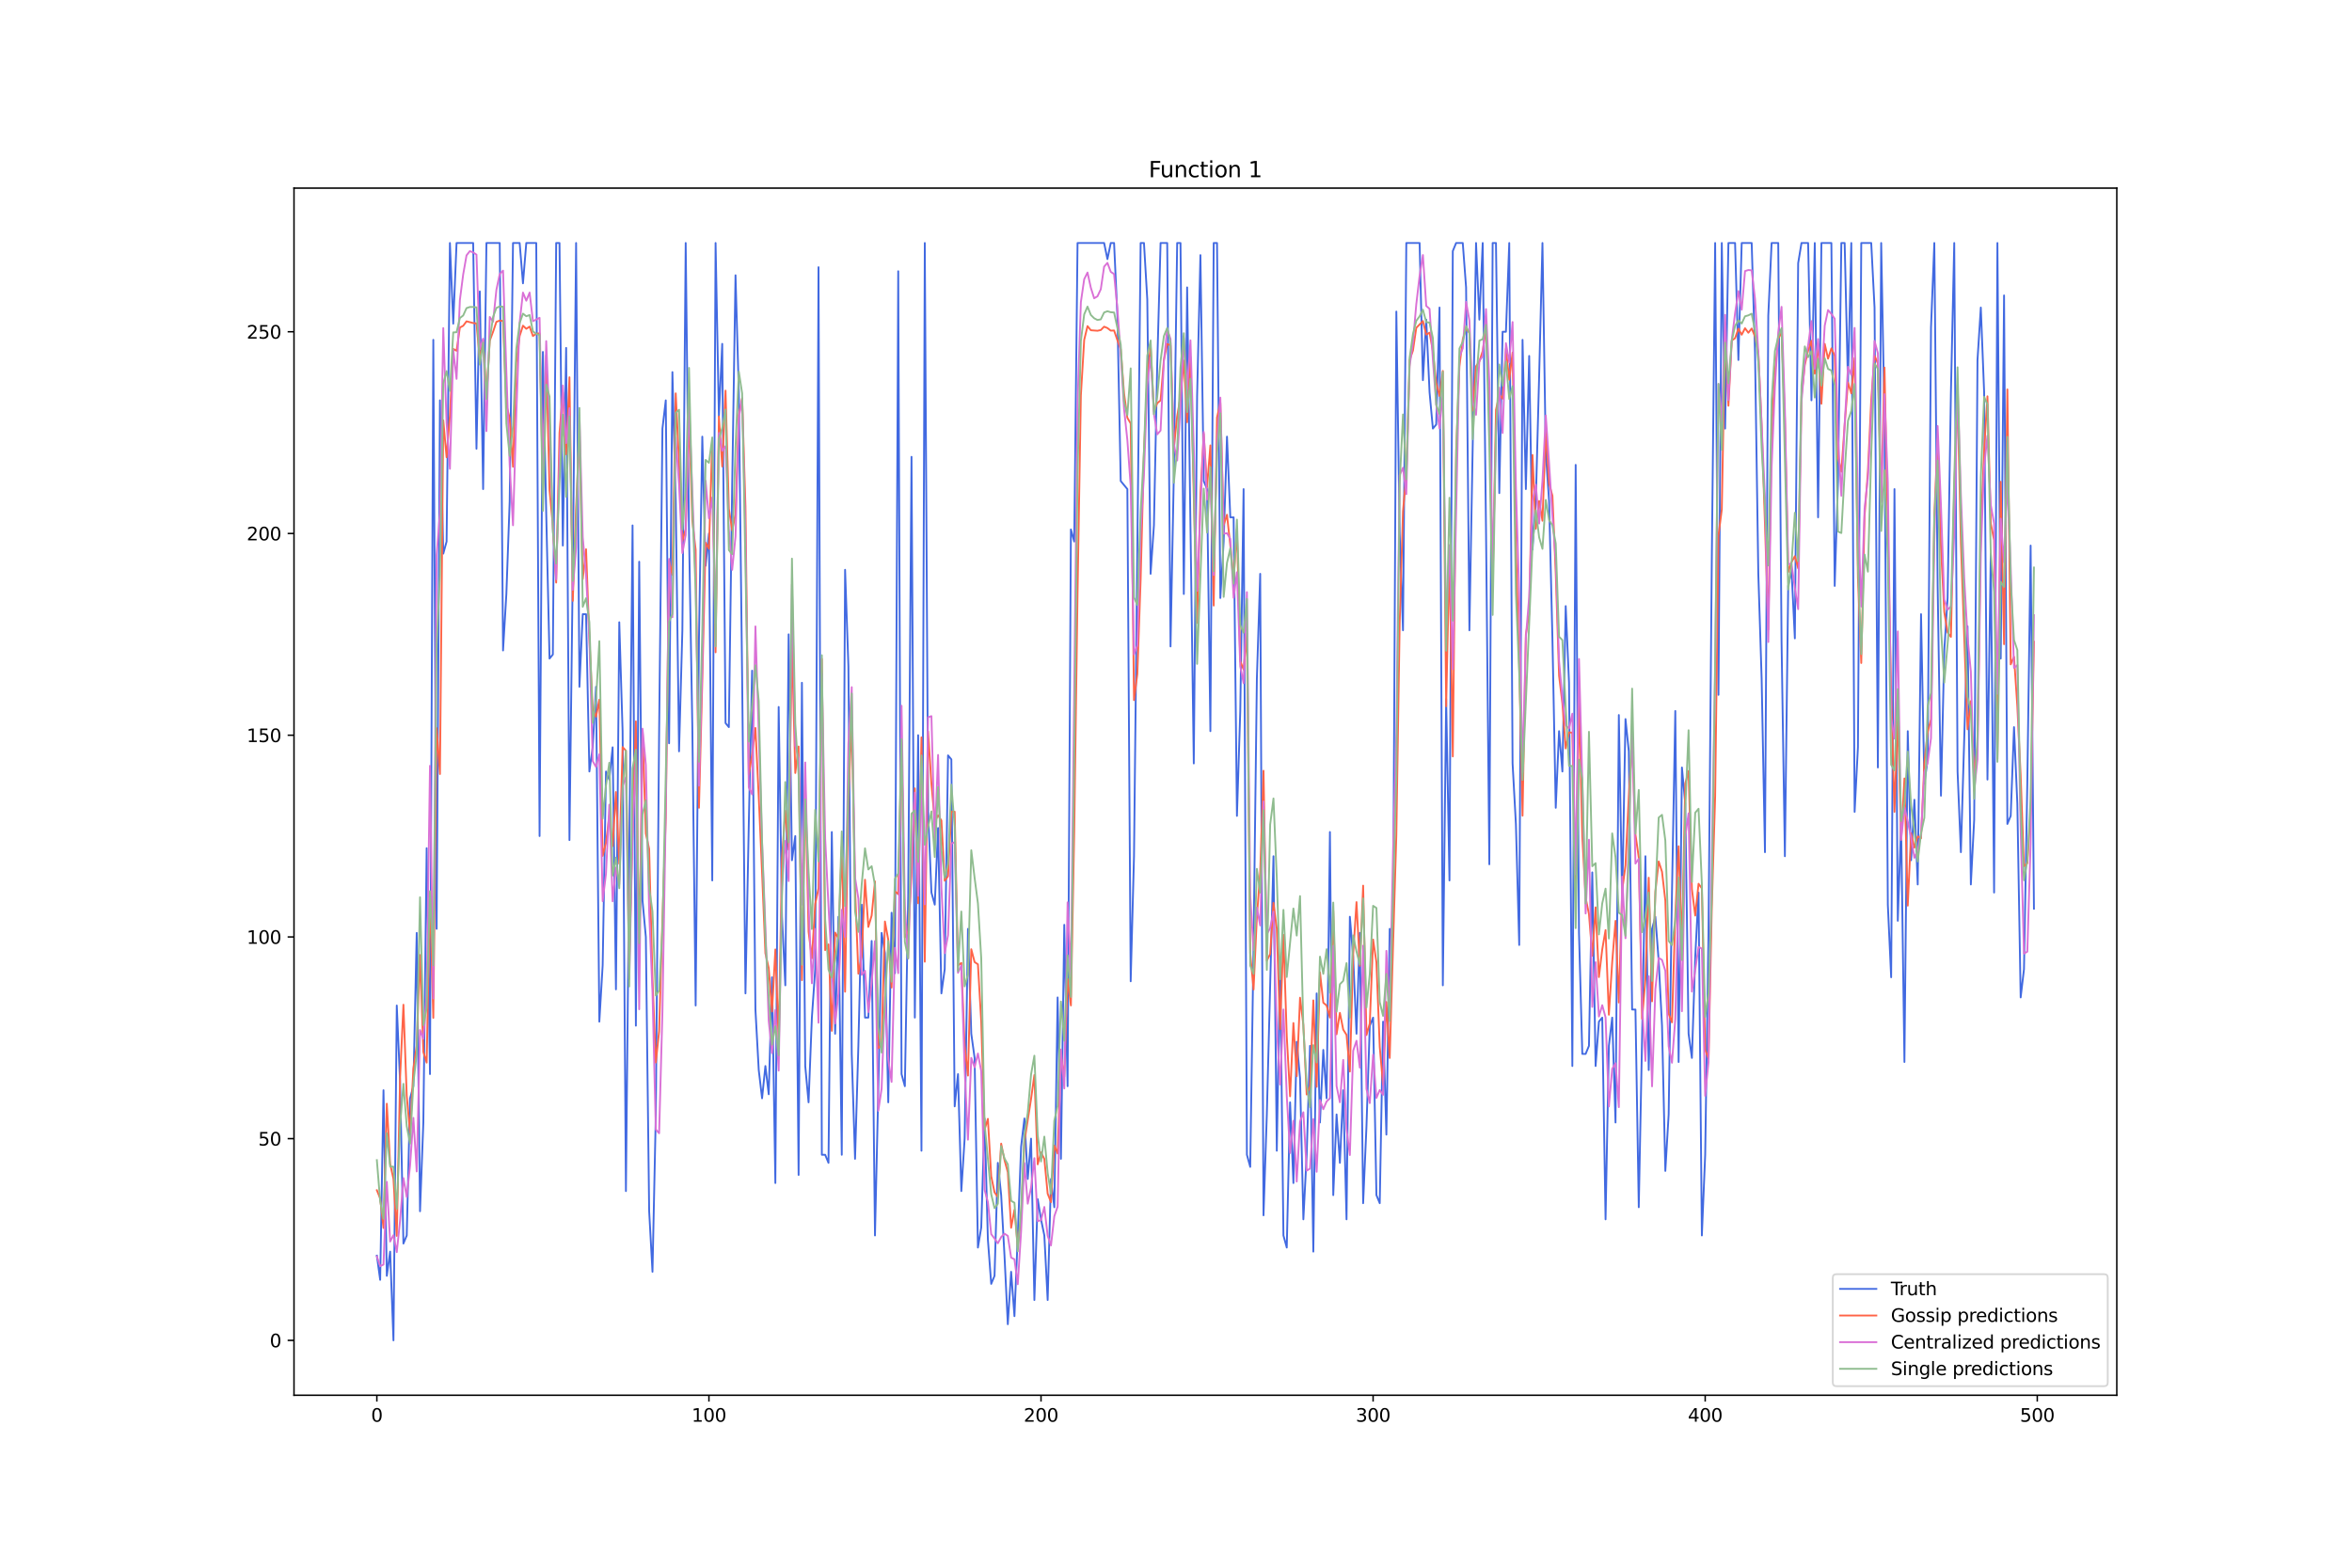 <?xml version="1.0" encoding="utf-8" standalone="no"?>
<!DOCTYPE svg PUBLIC "-//W3C//DTD SVG 1.1//EN"
  "http://www.w3.org/Graphics/SVG/1.1/DTD/svg11.dtd">
<svg xmlns:xlink="http://www.w3.org/1999/xlink" width="1296pt" height="864pt" viewBox="0 0 1296 864" xmlns="http://www.w3.org/2000/svg" version="1.1">
 <defs>
  <style type="text/css">*{stroke-linejoin: round; stroke-linecap: butt}</style>
 </defs>
 <g id="figure_1">
  <g id="patch_1">
   <path d="M 0 864 
L 1296 864 
L 1296 0 
L 0 0 
z
" style="fill: #ffffff"/>
  </g>
  <g id="axes_1">
   <g id="patch_2">
    <path d="M 162 768.96 
L 1166.4 768.96 
L 1166.4 103.68 
L 162 103.68 
z
" style="fill: #ffffff"/>
   </g>
   <g id="matplotlib.axis_1">
    <g id="xtick_1">
     <g id="line2d_1">
      <defs>
       <path id="m52dc84ea5b" d="M 0 0 
L 0 3.5 
" style="stroke: #000000; stroke-width: 0.8"/>
      </defs>
      <g>
       <use xlink:href="#m52dc84ea5b" x="207.655" y="768.96" style="stroke: #000000; stroke-width: 0.8"/>
      </g>
     </g>
     <g id="text_1">
      <!-- 0 -->
      <g transform="translate(204.473 783.558) scale(0.1 -0.1)">
       <defs>
        <path id="DejaVuSans-30" d="M 2034 4250 
Q 1547 4250 1301 3770 
Q 1056 3291 1056 2328 
Q 1056 1369 1301 889 
Q 1547 409 2034 409 
Q 2525 409 2770 889 
Q 3016 1369 3016 2328 
Q 3016 3291 2770 3770 
Q 2525 4250 2034 4250 
z
M 2034 4750 
Q 2819 4750 3233 4129 
Q 3647 3509 3647 2328 
Q 3647 1150 3233 529 
Q 2819 -91 2034 -91 
Q 1250 -91 836 529 
Q 422 1150 422 2328 
Q 422 3509 836 4129 
Q 1250 4750 2034 4750 
z
" transform="scale(0.016)"/>
       </defs>
       <use xlink:href="#DejaVuSans-30"/>
      </g>
     </g>
    </g>
    <g id="xtick_2">
     <g id="line2d_2">
      <g>
       <use xlink:href="#m52dc84ea5b" x="390.639" y="768.96" style="stroke: #000000; stroke-width: 0.8"/>
      </g>
     </g>
     <g id="text_2">
      <!-- 100 -->
      <g transform="translate(381.095 783.558) scale(0.1 -0.1)">
       <defs>
        <path id="DejaVuSans-31" d="M 794 531 
L 1825 531 
L 1825 4091 
L 703 3866 
L 703 4441 
L 1819 4666 
L 2450 4666 
L 2450 531 
L 3481 531 
L 3481 0 
L 794 0 
L 794 531 
z
" transform="scale(0.016)"/>
       </defs>
       <use xlink:href="#DejaVuSans-31"/>
       <use xlink:href="#DejaVuSans-30" x="63.623"/>
       <use xlink:href="#DejaVuSans-30" x="127.246"/>
      </g>
     </g>
    </g>
    <g id="xtick_3">
     <g id="line2d_3">
      <g>
       <use xlink:href="#m52dc84ea5b" x="573.623" y="768.96" style="stroke: #000000; stroke-width: 0.8"/>
      </g>
     </g>
     <g id="text_3">
      <!-- 200 -->
      <g transform="translate(564.079 783.558) scale(0.1 -0.1)">
       <defs>
        <path id="DejaVuSans-32" d="M 1228 531 
L 3431 531 
L 3431 0 
L 469 0 
L 469 531 
Q 828 903 1448 1529 
Q 2069 2156 2228 2338 
Q 2531 2678 2651 2914 
Q 2772 3150 2772 3378 
Q 2772 3750 2511 3984 
Q 2250 4219 1831 4219 
Q 1534 4219 1204 4116 
Q 875 4013 500 3803 
L 500 4441 
Q 881 4594 1212 4672 
Q 1544 4750 1819 4750 
Q 2544 4750 2975 4387 
Q 3406 4025 3406 3419 
Q 3406 3131 3298 2873 
Q 3191 2616 2906 2266 
Q 2828 2175 2409 1742 
Q 1991 1309 1228 531 
z
" transform="scale(0.016)"/>
       </defs>
       <use xlink:href="#DejaVuSans-32"/>
       <use xlink:href="#DejaVuSans-30" x="63.623"/>
       <use xlink:href="#DejaVuSans-30" x="127.246"/>
      </g>
     </g>
    </g>
    <g id="xtick_4">
     <g id="line2d_4">
      <g>
       <use xlink:href="#m52dc84ea5b" x="756.607" y="768.96" style="stroke: #000000; stroke-width: 0.8"/>
      </g>
     </g>
     <g id="text_4">
      <!-- 300 -->
      <g transform="translate(747.063 783.558) scale(0.1 -0.1)">
       <defs>
        <path id="DejaVuSans-33" d="M 2597 2516 
Q 3050 2419 3304 2112 
Q 3559 1806 3559 1356 
Q 3559 666 3084 287 
Q 2609 -91 1734 -91 
Q 1441 -91 1130 -33 
Q 819 25 488 141 
L 488 750 
Q 750 597 1062 519 
Q 1375 441 1716 441 
Q 2309 441 2620 675 
Q 2931 909 2931 1356 
Q 2931 1769 2642 2001 
Q 2353 2234 1838 2234 
L 1294 2234 
L 1294 2753 
L 1863 2753 
Q 2328 2753 2575 2939 
Q 2822 3125 2822 3475 
Q 2822 3834 2567 4026 
Q 2313 4219 1838 4219 
Q 1578 4219 1281 4162 
Q 984 4106 628 3988 
L 628 4550 
Q 988 4650 1302 4700 
Q 1616 4750 1894 4750 
Q 2613 4750 3031 4423 
Q 3450 4097 3450 3541 
Q 3450 3153 3228 2886 
Q 3006 2619 2597 2516 
z
" transform="scale(0.016)"/>
       </defs>
       <use xlink:href="#DejaVuSans-33"/>
       <use xlink:href="#DejaVuSans-30" x="63.623"/>
       <use xlink:href="#DejaVuSans-30" x="127.246"/>
      </g>
     </g>
    </g>
    <g id="xtick_5">
     <g id="line2d_5">
      <g>
       <use xlink:href="#m52dc84ea5b" x="939.591" y="768.96" style="stroke: #000000; stroke-width: 0.8"/>
      </g>
     </g>
     <g id="text_5">
      <!-- 400 -->
      <g transform="translate(930.047 783.558) scale(0.1 -0.1)">
       <defs>
        <path id="DejaVuSans-34" d="M 2419 4116 
L 825 1625 
L 2419 1625 
L 2419 4116 
z
M 2253 4666 
L 3047 4666 
L 3047 1625 
L 3713 1625 
L 3713 1100 
L 3047 1100 
L 3047 0 
L 2419 0 
L 2419 1100 
L 313 1100 
L 313 1709 
L 2253 4666 
z
" transform="scale(0.016)"/>
       </defs>
       <use xlink:href="#DejaVuSans-34"/>
       <use xlink:href="#DejaVuSans-30" x="63.623"/>
       <use xlink:href="#DejaVuSans-30" x="127.246"/>
      </g>
     </g>
    </g>
    <g id="xtick_6">
     <g id="line2d_6">
      <g>
       <use xlink:href="#m52dc84ea5b" x="1122.575" y="768.96" style="stroke: #000000; stroke-width: 0.8"/>
      </g>
     </g>
     <g id="text_6">
      <!-- 500 -->
      <g transform="translate(1113.032 783.558) scale(0.1 -0.1)">
       <defs>
        <path id="DejaVuSans-35" d="M 691 4666 
L 3169 4666 
L 3169 4134 
L 1269 4134 
L 1269 2991 
Q 1406 3038 1543 3061 
Q 1681 3084 1819 3084 
Q 2600 3084 3056 2656 
Q 3513 2228 3513 1497 
Q 3513 744 3044 326 
Q 2575 -91 1722 -91 
Q 1428 -91 1123 -41 
Q 819 9 494 109 
L 494 744 
Q 775 591 1075 516 
Q 1375 441 1709 441 
Q 2250 441 2565 725 
Q 2881 1009 2881 1497 
Q 2881 1984 2565 2268 
Q 2250 2553 1709 2553 
Q 1456 2553 1204 2497 
Q 953 2441 691 2322 
L 691 4666 
z
" transform="scale(0.016)"/>
       </defs>
       <use xlink:href="#DejaVuSans-35"/>
       <use xlink:href="#DejaVuSans-30" x="63.623"/>
       <use xlink:href="#DejaVuSans-30" x="127.246"/>
      </g>
     </g>
    </g>
   </g>
   <g id="matplotlib.axis_2">
    <g id="ytick_1">
     <g id="line2d_7">
      <defs>
       <path id="m7f3607af87" d="M 0 0 
L -3.5 0 
" style="stroke: #000000; stroke-width: 0.8"/>
      </defs>
      <g>
       <use xlink:href="#m7f3607af87" x="162" y="738.72" style="stroke: #000000; stroke-width: 0.8"/>
      </g>
     </g>
     <g id="text_7">
      <!-- 0 -->
      <g transform="translate(148.637 742.519) scale(0.1 -0.1)">
       <use xlink:href="#DejaVuSans-30"/>
      </g>
     </g>
    </g>
    <g id="ytick_2">
     <g id="line2d_8">
      <g>
       <use xlink:href="#m7f3607af87" x="162" y="627.544" style="stroke: #000000; stroke-width: 0.8"/>
      </g>
     </g>
     <g id="text_8">
      <!-- 50 -->
      <g transform="translate(142.275 631.343) scale(0.1 -0.1)">
       <use xlink:href="#DejaVuSans-35"/>
       <use xlink:href="#DejaVuSans-30" x="63.623"/>
      </g>
     </g>
    </g>
    <g id="ytick_3">
     <g id="line2d_9">
      <g>
       <use xlink:href="#m7f3607af87" x="162" y="516.367" style="stroke: #000000; stroke-width: 0.8"/>
      </g>
     </g>
     <g id="text_9">
      <!-- 100 -->
      <g transform="translate(135.912 520.166) scale(0.1 -0.1)">
       <use xlink:href="#DejaVuSans-31"/>
       <use xlink:href="#DejaVuSans-30" x="63.623"/>
       <use xlink:href="#DejaVuSans-30" x="127.246"/>
      </g>
     </g>
    </g>
    <g id="ytick_4">
     <g id="line2d_10">
      <g>
       <use xlink:href="#m7f3607af87" x="162" y="405.191" style="stroke: #000000; stroke-width: 0.8"/>
      </g>
     </g>
     <g id="text_10">
      <!-- 150 -->
      <g transform="translate(135.912 408.99) scale(0.1 -0.1)">
       <use xlink:href="#DejaVuSans-31"/>
       <use xlink:href="#DejaVuSans-35" x="63.623"/>
       <use xlink:href="#DejaVuSans-30" x="127.246"/>
      </g>
     </g>
    </g>
    <g id="ytick_5">
     <g id="line2d_11">
      <g>
       <use xlink:href="#m7f3607af87" x="162" y="294.014" style="stroke: #000000; stroke-width: 0.8"/>
      </g>
     </g>
     <g id="text_11">
      <!-- 200 -->
      <g transform="translate(135.912 297.813) scale(0.1 -0.1)">
       <use xlink:href="#DejaVuSans-32"/>
       <use xlink:href="#DejaVuSans-30" x="63.623"/>
       <use xlink:href="#DejaVuSans-30" x="127.246"/>
      </g>
     </g>
    </g>
    <g id="ytick_6">
     <g id="line2d_12">
      <g>
       <use xlink:href="#m7f3607af87" x="162" y="182.838" style="stroke: #000000; stroke-width: 0.8"/>
      </g>
     </g>
     <g id="text_12">
      <!-- 250 -->
      <g transform="translate(135.912 186.637) scale(0.1 -0.1)">
       <use xlink:href="#DejaVuSans-32"/>
       <use xlink:href="#DejaVuSans-35" x="63.623"/>
       <use xlink:href="#DejaVuSans-30" x="127.246"/>
      </g>
     </g>
    </g>
   </g>
   <g id="line2d_13">
    <path d="M 207.655 692.026 
L 209.484 705.367 
L 211.314 600.861 
L 213.144 703.144 
L 214.974 689.802 
L 216.804 738.72 
L 218.634 554.167 
L 220.463 596.414 
L 222.293 685.355 
L 224.123 680.908 
L 225.953 605.308 
L 227.783 598.638 
L 229.613 514.144 
L 231.442 667.567 
L 233.272 618.649 
L 235.102 467.449 
L 236.932 591.967 
L 238.762 187.285 
L 240.592 511.92 
L 242.422 220.638 
L 244.251 305.132 
L 246.081 298.461 
L 247.911 133.92 
L 249.741 178.391 
L 251.571 133.92 
L 260.72 133.92 
L 262.55 247.32 
L 264.38 160.602 
L 266.209 269.555 
L 268.039 133.92 
L 275.359 133.92 
L 277.189 358.496 
L 279.018 327.367 
L 280.848 276.226 
L 282.678 133.92 
L 286.338 133.92 
L 288.168 156.155 
L 289.997 133.92 
L 295.487 133.92 
L 297.317 460.779 
L 299.147 193.955 
L 300.976 282.896 
L 302.806 362.944 
L 304.636 360.72 
L 306.466 133.92 
L 308.296 133.92 
L 310.126 300.685 
L 311.956 191.732 
L 313.785 463.002 
L 315.615 314.026 
L 317.445 133.92 
L 319.275 378.508 
L 321.105 338.485 
L 322.935 338.485 
L 324.764 425.202 
L 326.594 411.861 
L 328.424 378.508 
L 330.254 563.061 
L 332.084 531.932 
L 333.914 425.202 
L 335.743 429.649 
L 337.573 411.861 
L 339.403 545.273 
L 341.233 342.932 
L 343.063 402.967 
L 344.893 656.449 
L 348.552 289.567 
L 350.382 565.285 
L 352.212 309.579 
L 354.042 496.355 
L 355.872 516.367 
L 357.702 667.567 
L 359.531 700.92 
L 361.361 614.202 
L 363.191 402.967 
L 365.021 236.202 
L 366.851 220.638 
L 368.681 409.638 
L 370.51 205.073 
L 372.34 276.226 
L 374.17 414.085 
L 376 347.379 
L 377.83 133.92 
L 379.66 294.014 
L 381.489 400.744 
L 383.319 554.167 
L 385.149 351.826 
L 386.979 240.649 
L 388.809 311.802 
L 390.639 294.014 
L 392.469 485.238 
L 394.298 133.92 
L 396.128 229.532 
L 397.958 189.508 
L 399.788 398.52 
L 401.618 400.744 
L 403.448 267.332 
L 405.277 151.708 
L 407.107 216.191 
L 408.937 374.061 
L 410.767 547.496 
L 412.597 454.108 
L 414.427 369.614 
L 416.256 556.391 
L 418.086 589.744 
L 419.916 605.308 
L 421.746 587.52 
L 423.576 603.085 
L 425.406 538.602 
L 427.236 652.002 
L 429.065 389.626 
L 430.895 505.249 
L 432.725 543.049 
L 434.555 349.602 
L 436.385 474.12 
L 438.215 460.779 
L 440.044 647.555 
L 441.874 376.285 
L 443.704 587.52 
L 445.534 607.532 
L 447.364 560.838 
L 449.194 534.155 
L 451.023 147.261 
L 452.853 636.438 
L 454.683 636.438 
L 456.513 640.885 
L 458.343 458.555 
L 460.173 569.732 
L 462.003 505.249 
L 463.832 636.438 
L 465.662 314.026 
L 467.492 367.391 
L 469.322 580.849 
L 471.152 638.661 
L 472.982 576.402 
L 474.811 498.579 
L 476.641 560.838 
L 478.471 560.838 
L 480.301 518.591 
L 482.131 680.908 
L 483.961 600.861 
L 485.79 514.144 
L 487.62 525.261 
L 489.45 607.532 
L 491.28 503.026 
L 493.11 536.379 
L 494.94 149.485 
L 496.77 591.967 
L 498.599 598.638 
L 500.429 494.132 
L 502.259 251.767 
L 504.089 560.838 
L 505.919 405.191 
L 507.749 634.214 
L 509.578 133.92 
L 511.408 447.438 
L 513.238 491.908 
L 515.068 498.579 
L 516.898 456.332 
L 518.728 547.496 
L 520.557 534.155 
L 522.387 416.308 
L 524.217 418.532 
L 526.047 609.755 
L 527.877 591.967 
L 529.707 656.449 
L 531.536 627.544 
L 533.366 511.92 
L 535.196 569.732 
L 537.026 583.073 
L 538.856 687.579 
L 540.686 676.461 
L 542.516 616.426 
L 544.345 683.132 
L 546.175 707.591 
L 548.005 703.144 
L 549.835 640.885 
L 551.665 658.673 
L 553.495 692.026 
L 555.324 729.826 
L 557.154 700.92 
L 558.984 725.379 
L 560.814 680.908 
L 562.644 631.991 
L 564.474 616.426 
L 566.303 649.779 
L 568.133 627.544 
L 569.963 716.485 
L 571.793 660.896 
L 573.623 672.014 
L 575.453 680.908 
L 577.283 716.485 
L 579.112 649.779 
L 580.942 665.344 
L 582.772 549.72 
L 584.602 638.661 
L 586.432 509.696 
L 588.262 598.638 
L 590.091 291.791 
L 591.921 298.461 
L 593.751 133.92 
L 608.39 133.92 
L 610.22 142.814 
L 612.05 133.92 
L 613.879 133.92 
L 615.709 173.944 
L 617.539 265.108 
L 621.199 269.555 
L 623.029 540.826 
L 624.858 471.896 
L 628.518 133.92 
L 630.348 133.92 
L 632.178 165.049 
L 634.008 316.249 
L 635.837 289.567 
L 637.667 200.626 
L 639.497 133.92 
L 643.157 133.92 
L 644.987 356.273 
L 646.817 260.661 
L 648.646 133.92 
L 650.476 133.92 
L 652.306 327.367 
L 654.136 158.379 
L 657.796 420.755 
L 659.625 218.414 
L 661.455 140.591 
L 663.285 265.108 
L 665.115 269.555 
L 666.945 402.967 
L 668.775 133.92 
L 670.604 133.92 
L 672.434 329.591 
L 674.264 298.461 
L 676.094 240.649 
L 677.924 285.12 
L 679.754 285.12 
L 681.583 449.661 
L 683.413 391.849 
L 685.243 269.555 
L 687.073 636.438 
L 688.903 643.108 
L 690.733 520.814 
L 692.563 374.061 
L 694.392 316.249 
L 696.222 669.791 
L 698.052 614.202 
L 701.712 471.896 
L 703.542 634.214 
L 705.371 529.708 
L 707.201 680.908 
L 709.031 687.579 
L 710.861 607.532 
L 712.691 652.002 
L 714.521 574.179 
L 716.35 594.191 
L 718.18 672.014 
L 720.01 636.438 
L 721.84 576.402 
L 723.67 689.802 
L 725.5 547.496 
L 727.33 618.649 
L 729.159 578.626 
L 730.989 605.308 
L 732.819 458.555 
L 734.649 658.673 
L 736.479 614.202 
L 738.309 640.885 
L 740.138 600.861 
L 741.968 672.014 
L 743.798 505.249 
L 745.628 527.485 
L 747.458 569.732 
L 749.288 514.144 
L 751.117 663.12 
L 752.947 620.873 
L 754.777 565.285 
L 756.607 560.838 
L 758.437 658.673 
L 760.267 663.12 
L 762.097 563.061 
L 763.926 625.32 
L 765.756 511.92 
L 767.586 516.367 
L 769.416 171.72 
L 771.246 294.014 
L 773.076 347.379 
L 774.905 133.92 
L 782.225 133.92 
L 784.055 209.52 
L 785.884 176.167 
L 787.714 216.191 
L 789.544 236.202 
L 791.374 233.979 
L 793.204 169.496 
L 795.034 543.049 
L 796.864 385.179 
L 798.693 485.238 
L 800.523 138.367 
L 802.353 133.92 
L 806.013 133.92 
L 807.843 158.379 
L 809.672 347.379 
L 811.502 245.096 
L 813.332 133.92 
L 815.162 176.167 
L 816.992 133.92 
L 818.822 291.791 
L 820.651 476.344 
L 822.481 133.92 
L 824.311 133.92 
L 826.141 271.779 
L 827.971 182.838 
L 829.801 182.838 
L 831.63 133.92 
L 833.46 420.755 
L 835.29 454.108 
L 837.12 520.814 
L 838.95 187.285 
L 840.78 269.555 
L 842.61 196.179 
L 844.439 302.908 
L 846.269 276.226 
L 848.099 207.296 
L 849.929 133.92 
L 851.759 249.544 
L 853.589 276.226 
L 855.418 351.826 
L 857.248 445.214 
L 859.078 402.967 
L 860.908 425.202 
L 862.738 334.038 
L 864.568 376.285 
L 866.397 587.52 
L 868.227 256.214 
L 870.057 514.144 
L 871.887 580.849 
L 873.717 580.849 
L 875.547 576.402 
L 877.377 480.791 
L 879.206 587.52 
L 881.036 563.061 
L 882.866 560.838 
L 884.696 672.014 
L 886.526 576.402 
L 888.356 560.838 
L 890.185 618.649 
L 892.015 394.073 
L 893.845 496.355 
L 895.675 396.296 
L 897.505 414.085 
L 899.335 556.391 
L 901.164 556.391 
L 902.994 665.344 
L 904.824 571.955 
L 906.654 471.896 
L 908.484 589.744 
L 910.314 511.92 
L 912.144 505.249 
L 913.973 529.708 
L 915.803 565.285 
L 917.633 645.332 
L 919.463 614.202 
L 921.293 491.908 
L 923.123 391.849 
L 924.952 585.296 
L 926.782 422.979 
L 928.612 442.991 
L 930.442 569.732 
L 932.272 583.073 
L 934.102 527.485 
L 935.931 491.908 
L 937.761 680.908 
L 939.591 636.438 
L 941.421 514.144 
L 943.251 307.355 
L 945.081 133.92 
L 946.911 382.955 
L 948.74 133.92 
L 950.57 236.202 
L 952.4 133.92 
L 956.06 133.92 
L 957.89 198.402 
L 959.719 133.92 
L 965.209 133.92 
L 967.039 193.955 
L 968.869 316.249 
L 970.698 374.061 
L 972.528 469.673 
L 974.358 173.944 
L 976.188 133.92 
L 979.848 133.92 
L 981.678 354.049 
L 983.507 471.896 
L 985.337 322.92 
L 987.167 314.026 
L 988.997 351.826 
L 990.827 145.038 
L 992.657 133.92 
L 996.316 133.92 
L 998.146 220.638 
L 999.976 133.92 
L 1001.806 285.12 
L 1003.636 133.92 
L 1009.125 133.92 
L 1010.955 322.92 
L 1012.785 265.108 
L 1014.615 133.92 
L 1016.444 133.92 
L 1018.274 211.744 
L 1020.104 133.92 
L 1021.934 447.438 
L 1023.764 411.861 
L 1025.594 133.92 
L 1031.083 133.92 
L 1032.913 169.496 
L 1034.743 422.979 
L 1036.573 133.92 
L 1038.403 231.755 
L 1040.232 498.579 
L 1042.062 538.602 
L 1043.892 269.555 
L 1045.722 507.473 
L 1047.552 454.108 
L 1049.382 585.296 
L 1051.211 402.967 
L 1053.041 474.12 
L 1054.871 440.767 
L 1056.701 487.461 
L 1058.531 338.485 
L 1060.361 431.873 
L 1062.191 418.532 
L 1064.02 180.614 
L 1065.85 133.92 
L 1067.68 322.92 
L 1069.51 438.544 
L 1071.34 358.496 
L 1073.17 329.591 
L 1074.999 216.191 
L 1076.829 133.92 
L 1078.659 425.202 
L 1080.489 469.673 
L 1084.149 345.155 
L 1085.978 487.461 
L 1087.808 451.885 
L 1089.638 198.402 
L 1091.468 169.496 
L 1093.298 216.191 
L 1095.128 429.649 
L 1096.958 305.132 
L 1098.787 491.908 
L 1100.617 133.92 
L 1102.447 362.944 
L 1104.277 162.826 
L 1106.107 454.108 
L 1107.937 449.661 
L 1109.766 400.744 
L 1111.596 442.991 
L 1113.426 549.72 
L 1115.256 534.155 
L 1117.086 431.873 
L 1118.916 300.685 
L 1120.745 500.802 
L 1120.745 500.802 
" clip-path="url(#pc957c257fa)" style="fill: none; stroke: #4169e1; stroke-linecap: square"/>
   </g>
   <g id="line2d_14">
    <path d="M 207.655 655.961 
L 209.484 660.483 
L 211.314 676.786 
L 213.144 608.289 
L 214.974 641.461 
L 216.804 649.718 
L 218.634 681.152 
L 220.463 593.683 
L 222.293 553.739 
L 224.123 603.953 
L 225.953 624.306 
L 227.783 588.873 
L 229.613 576.351 
L 231.442 526.337 
L 233.272 579.768 
L 235.102 585.647 
L 236.932 492.336 
L 238.762 560.967 
L 240.592 401.311 
L 242.422 426.606 
L 244.251 231.657 
L 246.081 252.027 
L 247.911 228.919 
L 249.741 192.31 
L 251.571 193.326 
L 253.401 180.534 
L 255.23 179.544 
L 257.06 177.089 
L 260.72 178.037 
L 262.55 178.231 
L 264.38 197.954 
L 266.209 187.314 
L 268.039 218.511 
L 269.869 187.756 
L 271.699 182.844 
L 273.529 177.369 
L 275.359 176.694 
L 277.189 176.888 
L 279.018 223.185 
L 280.848 230.475 
L 282.678 257.239 
L 284.508 199.749 
L 286.338 185.201 
L 288.168 179.481 
L 289.997 181.213 
L 291.827 180.004 
L 293.657 185.209 
L 295.487 183.899 
L 297.317 183.71 
L 299.147 270.581 
L 300.976 195.935 
L 302.806 270.176 
L 304.636 289.628 
L 306.466 321.075 
L 308.296 238.574 
L 310.126 216.198 
L 311.956 250.369 
L 313.785 207.928 
L 315.615 331.162 
L 317.445 279.654 
L 319.275 238.616 
L 321.105 319.148 
L 322.935 302.707 
L 324.764 351.862 
L 326.594 390.894 
L 328.424 394.991 
L 330.254 385.581 
L 332.084 471.727 
L 333.914 464.496 
L 335.743 449.638 
L 337.573 466.286 
L 339.403 436.507 
L 341.233 476.029 
L 343.063 411.728 
L 344.893 413.72 
L 346.723 531.262 
L 348.552 457.311 
L 350.382 397.562 
L 352.212 527.866 
L 354.042 402.279 
L 355.872 459.417 
L 357.702 467.887 
L 359.531 539.565 
L 361.361 585.611 
L 363.191 568.3 
L 365.021 506.69 
L 366.851 450.684 
L 368.681 309.149 
L 370.51 316.878 
L 372.34 216.801 
L 374.17 254.842 
L 376 298.182 
L 377.83 291.681 
L 379.66 229.769 
L 381.489 287.008 
L 383.319 302.976 
L 385.149 445.211 
L 386.979 375.225 
L 388.809 299.083 
L 390.639 302.463 
L 392.469 242.302 
L 394.298 359.511 
L 396.128 229.51 
L 397.958 257.073 
L 399.788 215.287 
L 401.618 280.435 
L 403.448 292.368 
L 405.277 283.451 
L 407.107 228.833 
L 408.937 219.435 
L 410.767 279.257 
L 412.597 426.889 
L 414.427 415.805 
L 416.256 401.196 
L 418.086 439.283 
L 419.916 481.015 
L 421.746 525.393 
L 423.576 533.528 
L 425.406 557.462 
L 427.236 523.263 
L 429.065 573.326 
L 430.895 472.844 
L 432.725 446.852 
L 434.555 468.24 
L 436.385 354.253 
L 438.215 426.029 
L 440.044 411.415 
L 441.874 540.195 
L 443.704 432.929 
L 445.534 513.491 
L 447.364 528.187 
L 449.194 498.232 
L 451.023 489.611 
L 452.853 363.13 
L 454.683 523.648 
L 456.513 520.468 
L 458.343 568.143 
L 460.173 513.981 
L 462.003 517.157 
L 463.832 466.528 
L 465.662 546.563 
L 467.492 438.608 
L 469.322 398.402 
L 471.152 489.726 
L 472.982 536.65 
L 474.811 527.405 
L 476.641 484.837 
L 478.471 510.849 
L 480.301 504.565 
L 482.131 485.78 
L 483.961 577.708 
L 485.79 575.751 
L 487.62 507.863 
L 489.45 517.951 
L 491.28 544.287 
L 493.11 491.161 
L 494.94 492.839 
L 496.77 409.011 
L 498.599 516.684 
L 500.429 513.337 
L 502.259 483.072 
L 504.089 434.481 
L 505.919 497.815 
L 507.749 406.39 
L 509.578 530.038 
L 511.408 403.137 
L 513.238 431.98 
L 515.068 452.839 
L 516.898 449.3 
L 518.728 452.172 
L 520.557 485.407 
L 522.387 482.923 
L 524.217 447.285 
L 526.047 447.36 
L 527.877 532.113 
L 529.707 530.689 
L 531.536 576.052 
L 533.366 592.796 
L 535.196 523.148 
L 537.026 530.238 
L 538.856 531.446 
L 540.686 563.103 
L 542.516 622.528 
L 544.345 616.629 
L 546.175 648.28 
L 548.005 657.117 
L 549.835 659.743 
L 551.665 630.284 
L 553.495 639.345 
L 555.324 646.035 
L 557.154 676.663 
L 558.984 666.802 
L 560.814 687.076 
L 562.644 671.016 
L 564.474 629.187 
L 568.133 605.656 
L 569.963 592.484 
L 571.793 641.713 
L 573.623 635.099 
L 575.453 638.724 
L 577.283 657.887 
L 579.112 662.548 
L 580.942 631.352 
L 582.772 635.741 
L 584.602 582.391 
L 586.432 593.386 
L 588.262 539.49 
L 590.091 554.136 
L 591.921 458.267 
L 593.751 326.939 
L 595.581 217.939 
L 597.411 187.349 
L 599.241 179.724 
L 601.07 182.007 
L 604.73 182.286 
L 606.56 181.897 
L 608.39 180.033 
L 610.22 180.794 
L 612.05 182.226 
L 613.879 182.134 
L 615.709 187.484 
L 617.539 192.489 
L 619.369 216.766 
L 621.199 230.274 
L 623.029 233.387 
L 624.858 385.87 
L 626.688 371.532 
L 628.518 319.318 
L 630.348 248.808 
L 632.178 208.337 
L 634.008 191.063 
L 635.837 226.531 
L 637.667 222.205 
L 639.497 220.678 
L 641.327 198.327 
L 643.157 189.597 
L 644.987 190.292 
L 646.817 246.741 
L 648.646 229.392 
L 650.476 218.502 
L 652.306 198.677 
L 654.136 232.708 
L 655.966 196.877 
L 657.796 273.802 
L 659.625 343.315 
L 661.455 272.173 
L 663.285 239.077 
L 665.115 268.443 
L 666.945 245.469 
L 668.775 333.751 
L 670.604 230.069 
L 672.434 222.086 
L 674.264 289.405 
L 676.094 283.689 
L 677.924 300.686 
L 679.754 319.205 
L 681.583 291.556 
L 683.413 364.398 
L 685.243 369.016 
L 687.073 349.103 
L 688.903 525.381 
L 690.733 545.373 
L 692.563 505.417 
L 694.392 480.866 
L 696.222 424.776 
L 698.052 529.444 
L 699.882 525.821 
L 701.712 497.608 
L 703.542 511.96 
L 705.371 567.23 
L 707.201 515.234 
L 709.031 571.156 
L 710.861 604.198 
L 712.691 563.817 
L 714.521 593.132 
L 716.35 549.867 
L 718.18 564.867 
L 720.01 603.223 
L 721.84 598.657 
L 723.67 551.324 
L 725.5 598.995 
L 727.33 535.876 
L 729.159 552.618 
L 730.989 554.161 
L 732.819 560.815 
L 734.649 502.073 
L 736.479 570.023 
L 738.309 558.209 
L 740.138 567.423 
L 741.968 570.37 
L 743.798 590.544 
L 745.628 525.869 
L 747.458 497.174 
L 749.288 532.286 
L 751.117 488.1 
L 752.947 570.449 
L 754.777 564.075 
L 756.607 517.801 
L 758.437 530.36 
L 760.267 576.985 
L 762.097 597.922 
L 763.926 552.203 
L 765.756 583.095 
L 769.416 460.127 
L 771.246 343.666 
L 773.076 281.799 
L 774.905 261.388 
L 776.735 198.448 
L 778.565 193.209 
L 780.395 180.694 
L 784.055 176.934 
L 785.884 184.396 
L 787.714 183.353 
L 789.544 193.515 
L 791.374 210.824 
L 793.204 218.262 
L 795.034 204.433 
L 796.864 389.248 
L 798.693 304.998 
L 800.523 416.887 
L 802.353 248.766 
L 804.183 201.883 
L 806.013 187.019 
L 807.843 180.839 
L 809.672 183.481 
L 811.502 226.322 
L 813.332 201.83 
L 815.162 199.198 
L 816.992 193.443 
L 818.822 181.282 
L 820.651 223.991 
L 822.481 321.994 
L 824.311 225.882 
L 826.141 217.455 
L 827.971 219.741 
L 829.801 192.197 
L 831.63 209.31 
L 833.46 194.26 
L 835.29 300.91 
L 837.12 366.013 
L 838.95 449.552 
L 840.78 349.793 
L 842.61 338.298 
L 844.439 250.748 
L 846.269 291.398 
L 848.099 276.092 
L 849.929 287.016 
L 851.759 237.236 
L 853.589 266.591 
L 855.418 273.205 
L 857.248 315.784 
L 859.078 372.437 
L 860.908 387.672 
L 862.738 412.455 
L 864.568 403.633 
L 866.397 403.787 
L 868.227 487.821 
L 870.057 386.2 
L 871.887 461.155 
L 873.717 494.765 
L 875.547 503.701 
L 877.377 526.78 
L 879.206 500.043 
L 881.036 538.495 
L 882.866 523.249 
L 884.696 512.607 
L 886.526 559.258 
L 888.356 530.213 
L 890.185 507.528 
L 892.015 552.51 
L 893.845 490.934 
L 895.675 476.882 
L 897.505 438.874 
L 899.335 408.418 
L 901.164 459.885 
L 902.994 472.572 
L 904.824 561.427 
L 906.654 539.837 
L 908.484 483.73 
L 910.314 551.865 
L 912.144 491.438 
L 913.973 474.759 
L 915.803 480.443 
L 917.633 496.35 
L 919.463 558.726 
L 921.293 563.472 
L 923.123 504.331 
L 924.952 466.382 
L 926.782 521.468 
L 928.612 431.893 
L 930.442 424.933 
L 932.272 490.041 
L 934.102 504.606 
L 935.931 487.07 
L 937.761 489.586 
L 939.591 578.503 
L 941.421 583.523 
L 943.251 499.626 
L 945.081 439.024 
L 946.911 295.219 
L 948.74 280.832 
L 950.57 182.897 
L 952.4 223.617 
L 954.23 187.674 
L 956.06 186.391 
L 957.89 181.136 
L 959.719 184.472 
L 961.549 180.903 
L 963.379 183.379 
L 965.209 181.054 
L 967.039 185.339 
L 968.869 194.238 
L 970.698 234.8 
L 972.528 288.995 
L 974.358 346.916 
L 976.188 237.742 
L 978.018 204.591 
L 979.848 186.548 
L 981.678 183.282 
L 983.507 231.114 
L 985.337 315.34 
L 987.167 309.795 
L 988.997 306.55 
L 990.827 313.187 
L 992.657 218.338 
L 994.486 201.073 
L 996.316 193.268 
L 998.146 187.798 
L 999.976 205.942 
L 1001.806 189.71 
L 1003.636 222.539 
L 1005.465 189.511 
L 1007.295 197.672 
L 1009.125 191.988 
L 1010.955 196.041 
L 1012.785 252.034 
L 1014.615 259.971 
L 1016.444 234.194 
L 1018.274 210.822 
L 1020.104 216.799 
L 1021.934 197.235 
L 1023.764 318.425 
L 1025.594 365.406 
L 1027.424 284.162 
L 1029.253 259.884 
L 1031.083 220.54 
L 1032.913 196.053 
L 1034.743 200.257 
L 1036.573 276.116 
L 1038.403 202.568 
L 1042.062 381.849 
L 1043.892 447.445 
L 1045.722 394.594 
L 1047.552 462.761 
L 1049.382 429.025 
L 1051.211 499.128 
L 1053.041 459.227 
L 1054.871 467.136 
L 1056.701 460.949 
L 1058.531 462.011 
L 1060.361 420.333 
L 1062.191 403.477 
L 1064.02 396.431 
L 1065.85 283.976 
L 1067.68 241.837 
L 1069.51 302.168 
L 1071.34 337.313 
L 1073.17 348.615 
L 1074.999 350.998 
L 1076.829 269.239 
L 1078.659 218.622 
L 1080.489 299.279 
L 1084.149 401.945 
L 1085.978 386.406 
L 1087.808 426.84 
L 1089.638 411.823 
L 1091.468 291.847 
L 1093.298 248.305 
L 1095.128 218.417 
L 1096.958 288.629 
L 1098.787 297.614 
L 1100.617 418.292 
L 1102.447 265.53 
L 1104.277 355.043 
L 1106.107 214.626 
L 1107.937 366.167 
L 1109.766 361.999 
L 1111.596 389.341 
L 1113.426 427.406 
L 1115.256 477.425 
L 1117.086 475.775 
L 1118.916 447.406 
L 1120.745 353.67 
L 1120.745 353.67 
" clip-path="url(#pc957c257fa)" style="fill: none; stroke: #ff6347; stroke-linecap: square"/>
   </g>
   <g id="line2d_15">
    <path d="M 207.655 692.474 
L 209.484 697.79 
L 211.314 696.966 
L 213.144 651.346 
L 214.974 684.241 
L 216.804 680.732 
L 218.634 690.084 
L 220.463 672.558 
L 222.293 649.272 
L 224.123 659.712 
L 225.953 642.373 
L 227.783 616.088 
L 229.613 645.642 
L 231.442 567.693 
L 233.272 572.504 
L 235.102 547.98 
L 236.932 422.063 
L 238.762 550.294 
L 240.592 305.829 
L 242.422 282.579 
L 244.251 180.822 
L 246.081 233.036 
L 247.911 258.381 
L 249.741 192.773 
L 251.571 208.819 
L 253.401 165.381 
L 255.23 151.211 
L 257.06 140.749 
L 258.89 138.402 
L 260.72 139.091 
L 262.55 140.328 
L 264.38 192.493 
L 266.209 186.674 
L 268.039 237.624 
L 269.869 174.682 
L 271.699 177.28 
L 273.529 159.709 
L 275.359 151.002 
L 277.189 149.145 
L 279.018 204.801 
L 280.848 256.424 
L 282.678 289.502 
L 284.508 227.688 
L 286.338 177.561 
L 288.168 161.251 
L 289.997 165.733 
L 291.827 161.229 
L 293.657 177.027 
L 297.317 175.143 
L 299.147 264.706 
L 300.976 188.002 
L 302.806 234.106 
L 304.636 291.559 
L 306.466 319.308 
L 308.296 252.899 
L 310.126 212.449 
L 311.956 244.182 
L 313.785 224.974 
L 315.615 325.058 
L 317.445 301.603 
L 319.275 229.161 
L 321.105 296.147 
L 322.935 317.026 
L 324.764 351.809 
L 326.594 419.464 
L 328.424 422.703 
L 330.254 415.661 
L 332.084 496.68 
L 333.914 481.498 
L 335.743 443.484 
L 337.573 496.743 
L 339.403 478.111 
L 341.233 487.286 
L 343.063 433.127 
L 344.893 428.38 
L 346.723 539.354 
L 348.552 460.298 
L 350.382 417.114 
L 352.212 556.239 
L 354.042 401.59 
L 355.872 421.63 
L 357.702 502.694 
L 359.531 546.829 
L 361.361 622.486 
L 363.191 624.568 
L 365.021 557.418 
L 366.851 446.93 
L 368.681 308.034 
L 370.51 340.165 
L 372.34 241.202 
L 374.17 267.205 
L 376 304.823 
L 377.83 294.877 
L 379.66 222.159 
L 383.319 319.759 
L 385.149 432.995 
L 386.979 368.245 
L 388.809 264.971 
L 390.639 285.692 
L 392.469 274.111 
L 394.298 343.372 
L 396.128 238.604 
L 397.958 248.399 
L 399.788 245.936 
L 401.618 291.788 
L 403.448 314.068 
L 405.277 295.766 
L 407.107 230.475 
L 408.937 219.571 
L 410.767 295.187 
L 412.597 433.975 
L 414.427 437.8 
L 416.256 345.239 
L 419.916 463.887 
L 421.746 510.791 
L 423.576 562.572 
L 425.406 580.377 
L 427.236 556.624 
L 429.065 590.044 
L 430.895 488.994 
L 432.725 463.473 
L 434.555 485.614 
L 436.385 322.112 
L 438.215 410.818 
L 440.044 418.092 
L 441.874 498.605 
L 443.704 420.21 
L 445.534 498.431 
L 447.364 541.916 
L 449.194 511.968 
L 451.023 563.663 
L 452.853 371.049 
L 454.683 462.089 
L 456.513 499.207 
L 458.343 533.781 
L 460.173 564.107 
L 462.003 547.605 
L 463.832 501.407 
L 465.662 516.422 
L 467.492 409.848 
L 469.322 378.704 
L 471.152 483.717 
L 472.982 495.248 
L 474.811 537.255 
L 476.641 535.012 
L 478.471 557.801 
L 480.301 541.617 
L 482.131 518.628 
L 483.961 612.188 
L 485.79 599.978 
L 487.62 549.466 
L 489.45 584.117 
L 491.28 596.258 
L 493.11 522.352 
L 494.94 536.333 
L 496.77 388.943 
L 498.599 499.501 
L 500.429 528.206 
L 502.259 472.151 
L 504.089 436.852 
L 505.919 493.688 
L 507.749 428.902 
L 509.578 498.425 
L 511.408 395.276 
L 513.238 394.684 
L 515.068 463.935 
L 516.898 416.062 
L 518.728 489.097 
L 520.557 525.32 
L 522.387 515.373 
L 524.217 464.937 
L 526.047 464.131 
L 527.877 536.136 
L 529.707 532.105 
L 531.536 589.237 
L 533.366 628.115 
L 535.196 583.051 
L 537.026 588.246 
L 538.856 580.623 
L 540.686 590.369 
L 542.516 655.697 
L 544.345 662.444 
L 546.175 680.175 
L 548.005 682.587 
L 549.835 685.213 
L 551.665 681.768 
L 553.495 679.919 
L 555.324 681.138 
L 557.154 693.093 
L 558.984 694.05 
L 560.814 707.776 
L 562.644 678.706 
L 564.474 640.972 
L 566.303 663.383 
L 568.133 654.534 
L 569.963 638.306 
L 571.793 672.985 
L 573.623 672.525 
L 575.453 665.197 
L 577.283 681.073 
L 579.112 686.409 
L 580.942 670.332 
L 582.772 665.003 
L 584.602 578.39 
L 586.432 599.873 
L 588.262 497.32 
L 590.091 537.582 
L 593.751 221.929 
L 595.581 166.511 
L 597.411 153.887 
L 599.241 150.198 
L 601.07 158.57 
L 602.9 164.385 
L 604.73 163.318 
L 606.56 159.403 
L 608.39 146.953 
L 610.22 144.863 
L 612.05 149.817 
L 613.879 151.034 
L 615.709 170.16 
L 617.539 195.443 
L 619.369 225.268 
L 621.199 242.564 
L 623.029 268.012 
L 624.858 360.653 
L 626.688 355.779 
L 628.518 293.326 
L 630.348 261.399 
L 632.178 211.831 
L 634.008 197.016 
L 635.837 227.959 
L 637.667 239.383 
L 639.497 237.286 
L 641.327 199.188 
L 643.157 181.313 
L 644.987 186.865 
L 646.817 244.97 
L 648.646 253.819 
L 650.476 223.779 
L 652.306 186.263 
L 654.136 214.35 
L 655.966 187.581 
L 657.796 246.429 
L 659.625 325.598 
L 663.285 238.028 
L 665.115 275.335 
L 666.945 266.523 
L 668.775 316.884 
L 670.604 243.759 
L 672.434 219.131 
L 674.264 294.131 
L 676.094 293.883 
L 677.924 296.963 
L 679.754 329.493 
L 681.583 315.382 
L 683.413 367.252 
L 685.243 376.519 
L 687.073 326.345 
L 688.903 493.428 
L 690.733 523.627 
L 692.563 500.159 
L 694.392 510.053 
L 696.222 441.723 
L 698.052 514.871 
L 699.882 511.51 
L 701.712 502.435 
L 703.542 567.007 
L 705.371 597.717 
L 707.201 556.35 
L 709.031 604.028 
L 710.861 635.473 
L 712.691 617.655 
L 714.521 651.183 
L 716.35 618.089 
L 718.18 612.989 
L 720.01 645.198 
L 721.84 644.048 
L 723.67 616.771 
L 725.5 645.814 
L 727.33 606.222 
L 729.159 611.332 
L 730.989 607.047 
L 732.819 605.308 
L 734.649 521.3 
L 736.479 598.566 
L 738.309 607.505 
L 740.138 584.156 
L 741.968 622.368 
L 743.798 636.586 
L 745.628 579.091 
L 747.458 573.581 
L 749.288 588.401 
L 751.117 521.166 
L 752.947 600.172 
L 754.777 607.946 
L 756.607 581.239 
L 758.437 605.157 
L 760.267 600.736 
L 762.097 603.408 
L 763.926 524.027 
L 765.756 557.03 
L 767.586 469.778 
L 769.416 404.089 
L 771.246 261.853 
L 773.076 257.796 
L 774.905 272.348 
L 776.735 201.751 
L 778.565 188.742 
L 780.395 167.754 
L 782.225 152.009 
L 784.055 140.55 
L 785.884 168.622 
L 787.714 170.194 
L 789.544 198.236 
L 791.374 222.869 
L 793.204 236.061 
L 795.034 216.129 
L 796.864 346.23 
L 798.693 300.416 
L 800.523 368.823 
L 804.183 196.736 
L 806.013 191.98 
L 807.843 166.345 
L 809.672 176.616 
L 811.502 221.663 
L 813.332 228.621 
L 815.162 198.87 
L 816.992 196.337 
L 818.822 170.364 
L 820.651 210.315 
L 822.481 313.706 
L 824.311 239.599 
L 826.141 213.615 
L 827.971 238.655 
L 829.801 189.137 
L 831.63 199.687 
L 833.46 177.478 
L 835.29 268.063 
L 837.12 327.972 
L 838.95 425.632 
L 840.78 351.266 
L 842.61 329.004 
L 844.439 275.815 
L 846.269 267.137 
L 848.099 288.561 
L 849.929 264.991 
L 851.759 229.008 
L 853.589 255.482 
L 855.418 284.19 
L 857.248 308.987 
L 859.078 364.32 
L 860.908 384.701 
L 862.738 399.767 
L 864.568 401.475 
L 866.397 393.317 
L 868.227 481.925 
L 870.057 363.193 
L 871.887 430.42 
L 873.717 503.449 
L 875.547 462.786 
L 877.377 554.946 
L 879.206 530.287 
L 881.036 560.241 
L 882.866 553.991 
L 884.696 560.711 
L 886.526 609.853 
L 888.356 589.099 
L 890.185 585.974 
L 892.015 610.192 
L 893.845 483.146 
L 895.675 517.084 
L 897.505 463.071 
L 899.335 399.122 
L 901.164 475.959 
L 902.994 473.295 
L 904.824 554.044 
L 906.654 584.721 
L 908.484 538.041 
L 910.314 598.729 
L 912.144 545.14 
L 913.973 527.913 
L 915.803 529.047 
L 917.633 535.061 
L 919.463 576.678 
L 921.293 585.724 
L 923.123 561.508 
L 924.952 485.173 
L 926.782 557.335 
L 928.612 461.013 
L 930.442 448.252 
L 932.272 546.492 
L 934.102 534.654 
L 935.931 521.883 
L 937.761 522.807 
L 939.591 603.95 
L 941.421 585.444 
L 943.251 471.958 
L 945.081 369.848 
L 946.911 211.621 
L 948.74 232.479 
L 950.57 173.521 
L 952.4 220.514 
L 954.23 187.403 
L 956.06 172.626 
L 957.89 160.418 
L 959.719 170.676 
L 961.549 149.391 
L 963.379 148.812 
L 965.209 148.977 
L 967.039 164.678 
L 968.869 194.171 
L 972.528 274.041 
L 974.358 353.838 
L 976.188 257.401 
L 978.018 213.415 
L 979.848 183.158 
L 981.678 169.107 
L 983.507 225.28 
L 985.337 310.958 
L 987.167 310.65 
L 988.997 324.021 
L 990.827 335.722 
L 992.657 221.682 
L 994.486 199.538 
L 996.316 190.347 
L 998.146 176.935 
L 999.976 203.296 
L 1001.806 186.877 
L 1003.636 210.222 
L 1005.465 179.463 
L 1007.295 170.864 
L 1009.125 173.027 
L 1010.955 175.656 
L 1012.785 240.922 
L 1014.615 273.22 
L 1016.444 233.794 
L 1018.274 202.134 
L 1020.104 206.596 
L 1021.934 180.732 
L 1023.764 281.734 
L 1025.594 334.294 
L 1027.424 280.204 
L 1029.253 263.458 
L 1031.083 228.336 
L 1032.913 187.908 
L 1034.743 194.591 
L 1036.573 276.88 
L 1038.403 217.232 
L 1040.232 265.758 
L 1042.062 395.791 
L 1043.892 407.055 
L 1045.722 347.971 
L 1047.552 462.876 
L 1049.382 444.864 
L 1051.211 452.694 
L 1053.041 461.556 
L 1054.871 472.772 
L 1056.701 468.557 
L 1058.531 459.608 
L 1060.361 425.534 
L 1062.191 420.264 
L 1064.02 406.863 
L 1065.85 299.126 
L 1067.68 234.8 
L 1069.51 278.679 
L 1071.34 330.415 
L 1073.17 335.988 
L 1074.999 334.256 
L 1076.829 294.275 
L 1078.659 212.16 
L 1080.489 272.463 
L 1082.319 318.56 
L 1084.149 350.963 
L 1085.978 370.069 
L 1087.808 435.985 
L 1089.638 418.557 
L 1091.468 304.569 
L 1093.298 257.151 
L 1095.128 240.114 
L 1096.958 278.308 
L 1098.787 288.518 
L 1100.617 382.423 
L 1102.447 285.839 
L 1104.277 309.88 
L 1106.107 264.658 
L 1107.937 312.73 
L 1109.766 368.088 
L 1111.596 366.562 
L 1113.426 456.853 
L 1115.256 525.544 
L 1117.086 524.489 
L 1118.916 464.728 
L 1120.745 339.033 
L 1120.745 339.033 
" clip-path="url(#pc957c257fa)" style="fill: none; stroke: #da70d6; stroke-linecap: square"/>
   </g>
   <g id="line2d_16">
    <path d="M 207.655 639.378 
L 209.484 662.04 
L 211.314 671.699 
L 213.144 624.554 
L 214.974 642.879 
L 216.804 642.998 
L 218.634 666.199 
L 220.463 620.375 
L 222.293 597.331 
L 224.123 620.713 
L 225.953 630.278 
L 227.783 596.963 
L 229.613 580.781 
L 231.442 494.53 
L 233.272 564.983 
L 235.102 555.615 
L 236.932 491.144 
L 238.762 532.024 
L 240.592 354.924 
L 242.422 317.13 
L 244.251 211.276 
L 246.081 204.534 
L 247.911 215.507 
L 249.741 183.192 
L 251.571 183.097 
L 253.401 175.286 
L 255.23 173.867 
L 257.06 169.809 
L 258.89 169.201 
L 260.72 169.194 
L 262.55 169.367 
L 264.38 200.953 
L 266.209 188.824 
L 268.039 219.995 
L 269.869 187.218 
L 271.699 174.717 
L 273.529 169.693 
L 275.359 168.887 
L 277.189 169.042 
L 279.018 233.393 
L 280.848 251.289 
L 282.678 234.74 
L 284.508 192.209 
L 286.338 178.074 
L 288.168 172.857 
L 289.997 174.29 
L 291.827 173.62 
L 293.657 182.618 
L 295.487 184.047 
L 297.317 184.59 
L 299.147 281.563 
L 300.976 211.925 
L 302.806 218.587 
L 304.636 293.095 
L 306.466 310.671 
L 308.296 266.044 
L 310.126 228.536 
L 311.956 273.82 
L 313.785 229.438 
L 315.615 320.194 
L 317.445 289.334 
L 319.275 224.816 
L 321.105 334.423 
L 322.935 329.708 
L 324.764 342.953 
L 326.594 398.408 
L 328.424 385.638 
L 330.254 353.361 
L 332.084 451.175 
L 333.914 432.946 
L 335.743 420.382 
L 337.573 482.511 
L 339.403 472.667 
L 341.233 489.537 
L 343.063 434.767 
L 344.893 413.689 
L 346.723 543.688 
L 348.552 423.49 
L 350.382 413.228 
L 352.212 519.853 
L 354.042 448.873 
L 355.872 441.076 
L 357.702 489.327 
L 359.531 502.375 
L 361.361 548.632 
L 363.191 545.847 
L 365.021 511.531 
L 368.681 342.633 
L 370.51 338.264 
L 372.34 227.565 
L 374.17 225.812 
L 376 291.766 
L 377.83 269.765 
L 379.66 202.753 
L 381.489 279.397 
L 383.319 325.616 
L 385.149 419.845 
L 386.979 347.563 
L 388.809 253.467 
L 390.639 255.076 
L 392.469 241.078 
L 394.298 356.201 
L 396.128 241.99 
L 397.958 235.992 
L 399.788 225.728 
L 401.618 303.171 
L 403.448 305.388 
L 405.277 246.745 
L 407.107 204.777 
L 408.937 216.786 
L 412.597 408.726 
L 414.427 388.715 
L 416.256 366.677 
L 418.086 386.398 
L 419.916 464.429 
L 421.746 516.841 
L 423.576 548.942 
L 425.406 575.788 
L 427.236 565.618 
L 429.065 581.553 
L 430.895 493.947 
L 432.725 430.997 
L 434.555 464.259 
L 436.385 307.871 
L 438.215 398.716 
L 440.044 427.23 
L 441.874 531.657 
L 443.704 440.548 
L 445.534 480.06 
L 447.364 512.016 
L 449.194 446.318 
L 451.023 474.789 
L 452.853 361.108 
L 454.683 506.542 
L 456.513 534.375 
L 458.343 538.739 
L 460.173 529.439 
L 462.003 515.635 
L 463.832 458.209 
L 465.662 499.384 
L 467.492 433.748 
L 469.322 382.23 
L 471.152 502.256 
L 472.982 513.582 
L 474.811 487.521 
L 476.641 467.532 
L 478.471 479.205 
L 480.301 477.38 
L 482.131 487.946 
L 483.961 565.97 
L 485.79 580.123 
L 487.62 552.977 
L 489.45 518.578 
L 491.28 541.052 
L 493.11 484.428 
L 494.94 481.406 
L 496.77 407.334 
L 498.599 519.111 
L 500.429 528.214 
L 502.259 448.446 
L 504.089 446.621 
L 505.919 475.033 
L 507.749 416.356 
L 509.578 465.61 
L 511.408 455.915 
L 513.238 447.179 
L 515.068 472.337 
L 516.898 433.727 
L 518.728 468.19 
L 520.557 483.796 
L 522.387 476.071 
L 524.217 432.438 
L 526.047 455.63 
L 527.877 535.21 
L 529.707 502.364 
L 531.536 543.622 
L 533.366 537.017 
L 535.196 468.599 
L 537.026 483.821 
L 538.856 497.87 
L 540.686 528.163 
L 542.516 619.273 
L 546.175 658.124 
L 548.005 665.843 
L 549.835 663.449 
L 551.665 631.628 
L 553.495 638.456 
L 555.324 641.679 
L 557.154 661.816 
L 558.984 662.875 
L 560.814 689.643 
L 562.644 666.049 
L 564.474 625.541 
L 566.303 613.242 
L 568.133 592.156 
L 569.963 581.81 
L 571.793 625.615 
L 573.623 640.11 
L 575.453 626.428 
L 577.283 646.467 
L 579.112 657.867 
L 580.942 617.705 
L 582.772 609.41 
L 584.602 551.97 
L 586.432 573.602 
L 588.262 526.53 
L 590.091 549.464 
L 591.921 417.673 
L 593.751 261.078 
L 595.581 187.965 
L 597.411 173.271 
L 599.241 168.976 
L 601.07 173.576 
L 602.9 175.398 
L 604.73 176.353 
L 606.56 176.011 
L 608.39 172.213 
L 610.22 171.538 
L 612.05 172.076 
L 613.879 172.217 
L 615.709 180.737 
L 617.539 189.925 
L 619.369 221.253 
L 621.199 228.757 
L 623.029 203.015 
L 624.858 329.251 
L 626.688 333.423 
L 628.518 282.038 
L 630.348 248.657 
L 632.178 195.986 
L 634.008 187.65 
L 635.837 228.346 
L 637.667 218.565 
L 639.497 198.752 
L 641.327 185.245 
L 643.157 180.721 
L 644.987 188.951 
L 646.817 266.088 
L 648.646 247.508 
L 650.476 202.424 
L 652.306 183.613 
L 654.136 227.13 
L 655.966 208.73 
L 657.796 266.394 
L 659.625 365.893 
L 663.285 269.281 
L 665.115 293.527 
L 666.945 257.474 
L 668.775 314.844 
L 670.604 249.967 
L 672.434 227.755 
L 674.264 328.987 
L 676.094 310.234 
L 677.924 302.129 
L 679.754 321.693 
L 681.583 286.374 
L 683.413 344.477 
L 685.243 348.712 
L 687.073 330.087 
L 688.903 532.195 
L 690.733 536.687 
L 692.563 478.84 
L 694.392 491.947 
L 696.222 446.564 
L 698.052 534.542 
L 699.882 454.472 
L 701.712 440.052 
L 703.542 484.054 
L 705.371 539.682 
L 707.201 501.457 
L 709.031 538.443 
L 712.691 500.699 
L 714.521 515.616 
L 716.35 493.86 
L 718.18 566.598 
L 720.01 597.793 
L 721.84 610.229 
L 723.67 575.976 
L 725.5 585.528 
L 727.33 527.237 
L 729.159 536.722 
L 730.989 523.135 
L 732.819 547.106 
L 734.649 497.426 
L 736.479 557.559 
L 738.309 542.44 
L 740.138 540.586 
L 741.968 530.803 
L 743.798 560.865 
L 745.628 515.519 
L 747.458 524.398 
L 749.288 531.566 
L 751.117 495.16 
L 752.947 555.261 
L 754.777 536.872 
L 756.607 499.222 
L 758.437 500.401 
L 760.267 552.273 
L 762.097 559.887 
L 763.926 536.752 
L 765.756 562.689 
L 769.416 427.414 
L 771.246 266.941 
L 773.076 228.4 
L 774.905 264.1 
L 776.735 197.121 
L 778.565 184.132 
L 780.395 176.826 
L 782.225 174.316 
L 784.055 170.67 
L 785.884 177.531 
L 787.714 177.776 
L 789.544 186.299 
L 791.374 223.025 
L 793.204 228.046 
L 795.034 204.905 
L 796.864 358.607 
L 798.693 274.325 
L 800.523 342.071 
L 802.353 253.042 
L 804.183 192.085 
L 806.013 188.407 
L 807.843 179.762 
L 809.672 183.542 
L 811.502 242.016 
L 813.332 210.8 
L 815.162 187.722 
L 816.992 186.93 
L 818.822 179.067 
L 820.651 246.16 
L 822.481 338.923 
L 824.311 238.064 
L 826.141 200.851 
L 827.971 212.613 
L 829.801 199.293 
L 831.63 219.897 
L 833.46 212.843 
L 835.29 327.093 
L 837.12 370.877 
L 838.95 429.822 
L 844.439 300.584 
L 846.269 281.185 
L 848.099 296.133 
L 849.929 302.487 
L 851.759 275.512 
L 853.589 286.708 
L 855.418 289.465 
L 857.248 299.566 
L 859.078 350.895 
L 860.908 352.757 
L 862.738 390.085 
L 864.568 422.066 
L 866.397 422.179 
L 868.227 511.519 
L 870.057 418.666 
L 871.887 429.546 
L 873.717 497.98 
L 875.547 403.312 
L 877.377 477.418 
L 879.206 475.695 
L 881.036 514.987 
L 882.866 497.873 
L 884.696 489.756 
L 886.526 517.241 
L 888.356 459.303 
L 890.185 472.542 
L 892.015 503.058 
L 893.845 504.366 
L 895.675 515.756 
L 897.505 472.274 
L 899.335 379.522 
L 901.164 459.428 
L 902.994 435.365 
L 904.824 513.749 
L 906.654 505.451 
L 908.484 491.934 
L 910.314 540.64 
L 912.144 493.146 
L 913.973 450.584 
L 915.803 449.082 
L 917.633 463.256 
L 919.463 518.565 
L 921.293 520.865 
L 923.123 506.982 
L 924.952 483.559 
L 926.782 529.125 
L 928.612 446.23 
L 930.442 402.451 
L 932.272 486.093 
L 934.102 447.916 
L 935.931 445.72 
L 937.761 487.04 
L 939.591 560.445 
L 941.421 547.617 
L 943.251 494.225 
L 945.081 363.778 
L 946.911 211.575 
L 948.74 247.998 
L 950.57 188.847 
L 952.4 211.247 
L 954.23 187.938 
L 956.06 179.6 
L 957.89 176.523 
L 959.719 178.302 
L 961.549 174.314 
L 963.379 173.798 
L 965.209 172.884 
L 967.039 182.191 
L 968.869 199.451 
L 970.698 246.886 
L 974.358 311.653 
L 976.188 221.001 
L 978.018 193.477 
L 979.848 185.512 
L 981.678 180.821 
L 985.337 324.903 
L 987.167 310.462 
L 988.997 282.585 
L 990.827 309.334 
L 992.657 212.348 
L 994.486 190.926 
L 996.316 196.871 
L 998.146 193.539 
L 999.976 219.112 
L 1001.806 197.676 
L 1003.636 212.468 
L 1005.465 197.459 
L 1007.295 203.319 
L 1009.125 204.189 
L 1010.955 212.376 
L 1012.785 292.977 
L 1014.615 293.771 
L 1016.444 260.091 
L 1018.274 231.907 
L 1020.104 226.46 
L 1021.934 211.575 
L 1023.764 311.23 
L 1025.594 360.476 
L 1027.424 305.604 
L 1029.253 315.072 
L 1031.083 250.057 
L 1032.913 200.38 
L 1034.743 203.239 
L 1036.573 292.633 
L 1038.403 259.246 
L 1040.232 308.651 
L 1042.062 421.481 
L 1043.892 424.585 
L 1045.722 379.775 
L 1047.552 452.512 
L 1049.382 442.743 
L 1051.211 414.239 
L 1053.041 443.837 
L 1054.871 457.959 
L 1056.701 474.786 
L 1058.531 459.244 
L 1060.361 450.693 
L 1062.191 389.15 
L 1064.02 381.861 
L 1065.85 285.069 
L 1067.68 253.819 
L 1069.51 345.929 
L 1071.34 376.255 
L 1074.999 333.66 
L 1076.829 263.254 
L 1078.659 202.417 
L 1080.489 283.868 
L 1084.149 384.142 
L 1085.978 391.086 
L 1087.808 440.209 
L 1089.638 405.63 
L 1091.468 263.07 
L 1093.298 218.712 
L 1095.128 222.914 
L 1096.958 305.258 
L 1098.787 326.167 
L 1100.617 419.858 
L 1102.447 320.675 
L 1104.277 323.412 
L 1106.107 240.783 
L 1107.937 320.724 
L 1109.766 352.728 
L 1111.596 358.262 
L 1113.426 446.039 
L 1115.256 485.16 
L 1117.086 474.128 
L 1118.916 440.595 
L 1120.745 312.774 
L 1120.745 312.774 
" clip-path="url(#pc957c257fa)" style="fill: none; stroke: #8fbc8f; stroke-linecap: square"/>
   </g>
   <g id="patch_3">
    <path d="M 162 768.96 
L 162 103.68 
" style="fill: none; stroke: #000000; stroke-width: 0.8; stroke-linejoin: miter; stroke-linecap: square"/>
   </g>
   <g id="patch_4">
    <path d="M 1166.4 768.96 
L 1166.4 103.68 
" style="fill: none; stroke: #000000; stroke-width: 0.8; stroke-linejoin: miter; stroke-linecap: square"/>
   </g>
   <g id="patch_5">
    <path d="M 162 768.96 
L 1166.4 768.96 
" style="fill: none; stroke: #000000; stroke-width: 0.8; stroke-linejoin: miter; stroke-linecap: square"/>
   </g>
   <g id="patch_6">
    <path d="M 162 103.68 
L 1166.4 103.68 
" style="fill: none; stroke: #000000; stroke-width: 0.8; stroke-linejoin: miter; stroke-linecap: square"/>
   </g>
   <g id="text_13">
    <!-- Function 1 -->
    <g transform="translate(632.958 97.68) scale(0.12 -0.12)">
     <defs>
      <path id="DejaVuSans-46" d="M 628 4666 
L 3309 4666 
L 3309 4134 
L 1259 4134 
L 1259 2759 
L 3109 2759 
L 3109 2228 
L 1259 2228 
L 1259 0 
L 628 0 
L 628 4666 
z
" transform="scale(0.016)"/>
      <path id="DejaVuSans-75" d="M 544 1381 
L 544 3500 
L 1119 3500 
L 1119 1403 
Q 1119 906 1312 657 
Q 1506 409 1894 409 
Q 2359 409 2629 706 
Q 2900 1003 2900 1516 
L 2900 3500 
L 3475 3500 
L 3475 0 
L 2900 0 
L 2900 538 
Q 2691 219 2414 64 
Q 2138 -91 1772 -91 
Q 1169 -91 856 284 
Q 544 659 544 1381 
z
M 1991 3584 
L 1991 3584 
z
" transform="scale(0.016)"/>
      <path id="DejaVuSans-6e" d="M 3513 2113 
L 3513 0 
L 2938 0 
L 2938 2094 
Q 2938 2591 2744 2837 
Q 2550 3084 2163 3084 
Q 1697 3084 1428 2787 
Q 1159 2491 1159 1978 
L 1159 0 
L 581 0 
L 581 3500 
L 1159 3500 
L 1159 2956 
Q 1366 3272 1645 3428 
Q 1925 3584 2291 3584 
Q 2894 3584 3203 3211 
Q 3513 2838 3513 2113 
z
" transform="scale(0.016)"/>
      <path id="DejaVuSans-63" d="M 3122 3366 
L 3122 2828 
Q 2878 2963 2633 3030 
Q 2388 3097 2138 3097 
Q 1578 3097 1268 2742 
Q 959 2388 959 1747 
Q 959 1106 1268 751 
Q 1578 397 2138 397 
Q 2388 397 2633 464 
Q 2878 531 3122 666 
L 3122 134 
Q 2881 22 2623 -34 
Q 2366 -91 2075 -91 
Q 1284 -91 818 406 
Q 353 903 353 1747 
Q 353 2603 823 3093 
Q 1294 3584 2113 3584 
Q 2378 3584 2631 3529 
Q 2884 3475 3122 3366 
z
" transform="scale(0.016)"/>
      <path id="DejaVuSans-74" d="M 1172 4494 
L 1172 3500 
L 2356 3500 
L 2356 3053 
L 1172 3053 
L 1172 1153 
Q 1172 725 1289 603 
Q 1406 481 1766 481 
L 2356 481 
L 2356 0 
L 1766 0 
Q 1100 0 847 248 
Q 594 497 594 1153 
L 594 3053 
L 172 3053 
L 172 3500 
L 594 3500 
L 594 4494 
L 1172 4494 
z
" transform="scale(0.016)"/>
      <path id="DejaVuSans-69" d="M 603 3500 
L 1178 3500 
L 1178 0 
L 603 0 
L 603 3500 
z
M 603 4863 
L 1178 4863 
L 1178 4134 
L 603 4134 
L 603 4863 
z
" transform="scale(0.016)"/>
      <path id="DejaVuSans-6f" d="M 1959 3097 
Q 1497 3097 1228 2736 
Q 959 2375 959 1747 
Q 959 1119 1226 758 
Q 1494 397 1959 397 
Q 2419 397 2687 759 
Q 2956 1122 2956 1747 
Q 2956 2369 2687 2733 
Q 2419 3097 1959 3097 
z
M 1959 3584 
Q 2709 3584 3137 3096 
Q 3566 2609 3566 1747 
Q 3566 888 3137 398 
Q 2709 -91 1959 -91 
Q 1206 -91 779 398 
Q 353 888 353 1747 
Q 353 2609 779 3096 
Q 1206 3584 1959 3584 
z
" transform="scale(0.016)"/>
      <path id="DejaVuSans-20" transform="scale(0.016)"/>
     </defs>
     <use xlink:href="#DejaVuSans-46"/>
     <use xlink:href="#DejaVuSans-75" x="52.02"/>
     <use xlink:href="#DejaVuSans-6e" x="115.398"/>
     <use xlink:href="#DejaVuSans-63" x="178.777"/>
     <use xlink:href="#DejaVuSans-74" x="233.758"/>
     <use xlink:href="#DejaVuSans-69" x="272.967"/>
     <use xlink:href="#DejaVuSans-6f" x="300.75"/>
     <use xlink:href="#DejaVuSans-6e" x="361.932"/>
     <use xlink:href="#DejaVuSans-20" x="425.311"/>
     <use xlink:href="#DejaVuSans-31" x="457.098"/>
    </g>
   </g>
   <g id="legend_1">
    <g id="patch_7">
     <path d="M 1011.906 763.96 
L 1159.4 763.96 
Q 1161.4 763.96 1161.4 761.96 
L 1161.4 704.247 
Q 1161.4 702.247 1159.4 702.247 
L 1011.906 702.247 
Q 1009.906 702.247 1009.906 704.247 
L 1009.906 761.96 
Q 1009.906 763.96 1011.906 763.96 
z
" style="fill: #ffffff; opacity: 0.8; stroke: #cccccc; stroke-linejoin: miter"/>
    </g>
    <g id="line2d_17">
     <path d="M 1013.906 710.346 
L 1023.906 710.346 
L 1033.906 710.346 
" style="fill: none; stroke: #4169e1; stroke-linecap: square"/>
    </g>
    <g id="text_14">
     <!-- Truth -->
     <g transform="translate(1041.906 713.846) scale(0.1 -0.1)">
      <defs>
       <path id="DejaVuSans-54" d="M -19 4666 
L 3928 4666 
L 3928 4134 
L 2272 4134 
L 2272 0 
L 1638 0 
L 1638 4134 
L -19 4134 
L -19 4666 
z
" transform="scale(0.016)"/>
       <path id="DejaVuSans-72" d="M 2631 2963 
Q 2534 3019 2420 3045 
Q 2306 3072 2169 3072 
Q 1681 3072 1420 2755 
Q 1159 2438 1159 1844 
L 1159 0 
L 581 0 
L 581 3500 
L 1159 3500 
L 1159 2956 
Q 1341 3275 1631 3429 
Q 1922 3584 2338 3584 
Q 2397 3584 2469 3576 
Q 2541 3569 2628 3553 
L 2631 2963 
z
" transform="scale(0.016)"/>
       <path id="DejaVuSans-68" d="M 3513 2113 
L 3513 0 
L 2938 0 
L 2938 2094 
Q 2938 2591 2744 2837 
Q 2550 3084 2163 3084 
Q 1697 3084 1428 2787 
Q 1159 2491 1159 1978 
L 1159 0 
L 581 0 
L 581 4863 
L 1159 4863 
L 1159 2956 
Q 1366 3272 1645 3428 
Q 1925 3584 2291 3584 
Q 2894 3584 3203 3211 
Q 3513 2838 3513 2113 
z
" transform="scale(0.016)"/>
      </defs>
      <use xlink:href="#DejaVuSans-54"/>
      <use xlink:href="#DejaVuSans-72" x="46.334"/>
      <use xlink:href="#DejaVuSans-75" x="87.447"/>
      <use xlink:href="#DejaVuSans-74" x="150.826"/>
      <use xlink:href="#DejaVuSans-68" x="190.035"/>
     </g>
    </g>
    <g id="line2d_18">
     <path d="M 1013.906 725.024 
L 1023.906 725.024 
L 1033.906 725.024 
" style="fill: none; stroke: #ff6347; stroke-linecap: square"/>
    </g>
    <g id="text_15">
     <!-- Gossip predictions -->
     <g transform="translate(1041.906 728.524) scale(0.1 -0.1)">
      <defs>
       <path id="DejaVuSans-47" d="M 3809 666 
L 3809 1919 
L 2778 1919 
L 2778 2438 
L 4434 2438 
L 4434 434 
Q 4069 175 3628 42 
Q 3188 -91 2688 -91 
Q 1594 -91 976 548 
Q 359 1188 359 2328 
Q 359 3472 976 4111 
Q 1594 4750 2688 4750 
Q 3144 4750 3555 4637 
Q 3966 4525 4313 4306 
L 4313 3634 
Q 3963 3931 3569 4081 
Q 3175 4231 2741 4231 
Q 1884 4231 1454 3753 
Q 1025 3275 1025 2328 
Q 1025 1384 1454 906 
Q 1884 428 2741 428 
Q 3075 428 3337 486 
Q 3600 544 3809 666 
z
" transform="scale(0.016)"/>
       <path id="DejaVuSans-73" d="M 2834 3397 
L 2834 2853 
Q 2591 2978 2328 3040 
Q 2066 3103 1784 3103 
Q 1356 3103 1142 2972 
Q 928 2841 928 2578 
Q 928 2378 1081 2264 
Q 1234 2150 1697 2047 
L 1894 2003 
Q 2506 1872 2764 1633 
Q 3022 1394 3022 966 
Q 3022 478 2636 193 
Q 2250 -91 1575 -91 
Q 1294 -91 989 -36 
Q 684 19 347 128 
L 347 722 
Q 666 556 975 473 
Q 1284 391 1588 391 
Q 1994 391 2212 530 
Q 2431 669 2431 922 
Q 2431 1156 2273 1281 
Q 2116 1406 1581 1522 
L 1381 1569 
Q 847 1681 609 1914 
Q 372 2147 372 2553 
Q 372 3047 722 3315 
Q 1072 3584 1716 3584 
Q 2034 3584 2315 3537 
Q 2597 3491 2834 3397 
z
" transform="scale(0.016)"/>
       <path id="DejaVuSans-70" d="M 1159 525 
L 1159 -1331 
L 581 -1331 
L 581 3500 
L 1159 3500 
L 1159 2969 
Q 1341 3281 1617 3432 
Q 1894 3584 2278 3584 
Q 2916 3584 3314 3078 
Q 3713 2572 3713 1747 
Q 3713 922 3314 415 
Q 2916 -91 2278 -91 
Q 1894 -91 1617 61 
Q 1341 213 1159 525 
z
M 3116 1747 
Q 3116 2381 2855 2742 
Q 2594 3103 2138 3103 
Q 1681 3103 1420 2742 
Q 1159 2381 1159 1747 
Q 1159 1113 1420 752 
Q 1681 391 2138 391 
Q 2594 391 2855 752 
Q 3116 1113 3116 1747 
z
" transform="scale(0.016)"/>
       <path id="DejaVuSans-65" d="M 3597 1894 
L 3597 1613 
L 953 1613 
Q 991 1019 1311 708 
Q 1631 397 2203 397 
Q 2534 397 2845 478 
Q 3156 559 3463 722 
L 3463 178 
Q 3153 47 2828 -22 
Q 2503 -91 2169 -91 
Q 1331 -91 842 396 
Q 353 884 353 1716 
Q 353 2575 817 3079 
Q 1281 3584 2069 3584 
Q 2775 3584 3186 3129 
Q 3597 2675 3597 1894 
z
M 3022 2063 
Q 3016 2534 2758 2815 
Q 2500 3097 2075 3097 
Q 1594 3097 1305 2825 
Q 1016 2553 972 2059 
L 3022 2063 
z
" transform="scale(0.016)"/>
       <path id="DejaVuSans-64" d="M 2906 2969 
L 2906 4863 
L 3481 4863 
L 3481 0 
L 2906 0 
L 2906 525 
Q 2725 213 2448 61 
Q 2172 -91 1784 -91 
Q 1150 -91 751 415 
Q 353 922 353 1747 
Q 353 2572 751 3078 
Q 1150 3584 1784 3584 
Q 2172 3584 2448 3432 
Q 2725 3281 2906 2969 
z
M 947 1747 
Q 947 1113 1208 752 
Q 1469 391 1925 391 
Q 2381 391 2643 752 
Q 2906 1113 2906 1747 
Q 2906 2381 2643 2742 
Q 2381 3103 1925 3103 
Q 1469 3103 1208 2742 
Q 947 2381 947 1747 
z
" transform="scale(0.016)"/>
      </defs>
      <use xlink:href="#DejaVuSans-47"/>
      <use xlink:href="#DejaVuSans-6f" x="77.49"/>
      <use xlink:href="#DejaVuSans-73" x="138.672"/>
      <use xlink:href="#DejaVuSans-73" x="190.771"/>
      <use xlink:href="#DejaVuSans-69" x="242.871"/>
      <use xlink:href="#DejaVuSans-70" x="270.654"/>
      <use xlink:href="#DejaVuSans-20" x="334.131"/>
      <use xlink:href="#DejaVuSans-70" x="365.918"/>
      <use xlink:href="#DejaVuSans-72" x="429.395"/>
      <use xlink:href="#DejaVuSans-65" x="468.258"/>
      <use xlink:href="#DejaVuSans-64" x="529.781"/>
      <use xlink:href="#DejaVuSans-69" x="593.258"/>
      <use xlink:href="#DejaVuSans-63" x="621.041"/>
      <use xlink:href="#DejaVuSans-74" x="676.021"/>
      <use xlink:href="#DejaVuSans-69" x="715.23"/>
      <use xlink:href="#DejaVuSans-6f" x="743.014"/>
      <use xlink:href="#DejaVuSans-6e" x="804.195"/>
      <use xlink:href="#DejaVuSans-73" x="867.574"/>
     </g>
    </g>
    <g id="line2d_19">
     <path d="M 1013.906 739.702 
L 1023.906 739.702 
L 1033.906 739.702 
" style="fill: none; stroke: #da70d6; stroke-linecap: square"/>
    </g>
    <g id="text_16">
     <!-- Centralized predictions -->
     <g transform="translate(1041.906 743.202) scale(0.1 -0.1)">
      <defs>
       <path id="DejaVuSans-43" d="M 4122 4306 
L 4122 3641 
Q 3803 3938 3442 4084 
Q 3081 4231 2675 4231 
Q 1875 4231 1450 3742 
Q 1025 3253 1025 2328 
Q 1025 1406 1450 917 
Q 1875 428 2675 428 
Q 3081 428 3442 575 
Q 3803 722 4122 1019 
L 4122 359 
Q 3791 134 3420 21 
Q 3050 -91 2638 -91 
Q 1578 -91 968 557 
Q 359 1206 359 2328 
Q 359 3453 968 4101 
Q 1578 4750 2638 4750 
Q 3056 4750 3426 4639 
Q 3797 4528 4122 4306 
z
" transform="scale(0.016)"/>
       <path id="DejaVuSans-61" d="M 2194 1759 
Q 1497 1759 1228 1600 
Q 959 1441 959 1056 
Q 959 750 1161 570 
Q 1363 391 1709 391 
Q 2188 391 2477 730 
Q 2766 1069 2766 1631 
L 2766 1759 
L 2194 1759 
z
M 3341 1997 
L 3341 0 
L 2766 0 
L 2766 531 
Q 2569 213 2275 61 
Q 1981 -91 1556 -91 
Q 1019 -91 701 211 
Q 384 513 384 1019 
Q 384 1609 779 1909 
Q 1175 2209 1959 2209 
L 2766 2209 
L 2766 2266 
Q 2766 2663 2505 2880 
Q 2244 3097 1772 3097 
Q 1472 3097 1187 3025 
Q 903 2953 641 2809 
L 641 3341 
Q 956 3463 1253 3523 
Q 1550 3584 1831 3584 
Q 2591 3584 2966 3190 
Q 3341 2797 3341 1997 
z
" transform="scale(0.016)"/>
       <path id="DejaVuSans-6c" d="M 603 4863 
L 1178 4863 
L 1178 0 
L 603 0 
L 603 4863 
z
" transform="scale(0.016)"/>
       <path id="DejaVuSans-7a" d="M 353 3500 
L 3084 3500 
L 3084 2975 
L 922 459 
L 3084 459 
L 3084 0 
L 275 0 
L 275 525 
L 2438 3041 
L 353 3041 
L 353 3500 
z
" transform="scale(0.016)"/>
      </defs>
      <use xlink:href="#DejaVuSans-43"/>
      <use xlink:href="#DejaVuSans-65" x="69.824"/>
      <use xlink:href="#DejaVuSans-6e" x="131.348"/>
      <use xlink:href="#DejaVuSans-74" x="194.727"/>
      <use xlink:href="#DejaVuSans-72" x="233.936"/>
      <use xlink:href="#DejaVuSans-61" x="275.049"/>
      <use xlink:href="#DejaVuSans-6c" x="336.328"/>
      <use xlink:href="#DejaVuSans-69" x="364.111"/>
      <use xlink:href="#DejaVuSans-7a" x="391.895"/>
      <use xlink:href="#DejaVuSans-65" x="444.385"/>
      <use xlink:href="#DejaVuSans-64" x="505.908"/>
      <use xlink:href="#DejaVuSans-20" x="569.385"/>
      <use xlink:href="#DejaVuSans-70" x="601.172"/>
      <use xlink:href="#DejaVuSans-72" x="664.648"/>
      <use xlink:href="#DejaVuSans-65" x="703.512"/>
      <use xlink:href="#DejaVuSans-64" x="765.035"/>
      <use xlink:href="#DejaVuSans-69" x="828.512"/>
      <use xlink:href="#DejaVuSans-63" x="856.295"/>
      <use xlink:href="#DejaVuSans-74" x="911.275"/>
      <use xlink:href="#DejaVuSans-69" x="950.484"/>
      <use xlink:href="#DejaVuSans-6f" x="978.268"/>
      <use xlink:href="#DejaVuSans-6e" x="1039.449"/>
      <use xlink:href="#DejaVuSans-73" x="1102.828"/>
     </g>
    </g>
    <g id="line2d_20">
     <path d="M 1013.906 754.38 
L 1023.906 754.38 
L 1033.906 754.38 
" style="fill: none; stroke: #8fbc8f; stroke-linecap: square"/>
    </g>
    <g id="text_17">
     <!-- Single predictions -->
     <g transform="translate(1041.906 757.88) scale(0.1 -0.1)">
      <defs>
       <path id="DejaVuSans-53" d="M 3425 4513 
L 3425 3897 
Q 3066 4069 2747 4153 
Q 2428 4238 2131 4238 
Q 1616 4238 1336 4038 
Q 1056 3838 1056 3469 
Q 1056 3159 1242 3001 
Q 1428 2844 1947 2747 
L 2328 2669 
Q 3034 2534 3370 2195 
Q 3706 1856 3706 1288 
Q 3706 609 3251 259 
Q 2797 -91 1919 -91 
Q 1588 -91 1214 -16 
Q 841 59 441 206 
L 441 856 
Q 825 641 1194 531 
Q 1563 422 1919 422 
Q 2459 422 2753 634 
Q 3047 847 3047 1241 
Q 3047 1584 2836 1778 
Q 2625 1972 2144 2069 
L 1759 2144 
Q 1053 2284 737 2584 
Q 422 2884 422 3419 
Q 422 4038 858 4394 
Q 1294 4750 2059 4750 
Q 2388 4750 2728 4690 
Q 3069 4631 3425 4513 
z
" transform="scale(0.016)"/>
       <path id="DejaVuSans-67" d="M 2906 1791 
Q 2906 2416 2648 2759 
Q 2391 3103 1925 3103 
Q 1463 3103 1205 2759 
Q 947 2416 947 1791 
Q 947 1169 1205 825 
Q 1463 481 1925 481 
Q 2391 481 2648 825 
Q 2906 1169 2906 1791 
z
M 3481 434 
Q 3481 -459 3084 -895 
Q 2688 -1331 1869 -1331 
Q 1566 -1331 1297 -1286 
Q 1028 -1241 775 -1147 
L 775 -588 
Q 1028 -725 1275 -790 
Q 1522 -856 1778 -856 
Q 2344 -856 2625 -561 
Q 2906 -266 2906 331 
L 2906 616 
Q 2728 306 2450 153 
Q 2172 0 1784 0 
Q 1141 0 747 490 
Q 353 981 353 1791 
Q 353 2603 747 3093 
Q 1141 3584 1784 3584 
Q 2172 3584 2450 3431 
Q 2728 3278 2906 2969 
L 2906 3500 
L 3481 3500 
L 3481 434 
z
" transform="scale(0.016)"/>
      </defs>
      <use xlink:href="#DejaVuSans-53"/>
      <use xlink:href="#DejaVuSans-69" x="63.477"/>
      <use xlink:href="#DejaVuSans-6e" x="91.26"/>
      <use xlink:href="#DejaVuSans-67" x="154.639"/>
      <use xlink:href="#DejaVuSans-6c" x="218.115"/>
      <use xlink:href="#DejaVuSans-65" x="245.898"/>
      <use xlink:href="#DejaVuSans-20" x="307.422"/>
      <use xlink:href="#DejaVuSans-70" x="339.209"/>
      <use xlink:href="#DejaVuSans-72" x="402.686"/>
      <use xlink:href="#DejaVuSans-65" x="441.549"/>
      <use xlink:href="#DejaVuSans-64" x="503.072"/>
      <use xlink:href="#DejaVuSans-69" x="566.549"/>
      <use xlink:href="#DejaVuSans-63" x="594.332"/>
      <use xlink:href="#DejaVuSans-74" x="649.312"/>
      <use xlink:href="#DejaVuSans-69" x="688.521"/>
      <use xlink:href="#DejaVuSans-6f" x="716.305"/>
      <use xlink:href="#DejaVuSans-6e" x="777.486"/>
      <use xlink:href="#DejaVuSans-73" x="840.865"/>
     </g>
    </g>
   </g>
  </g>
 </g>
 <defs>
  <clipPath id="pc957c257fa">
   <rect x="162" y="103.68" width="1004.4" height="665.28"/>
  </clipPath>
 </defs>
</svg>
